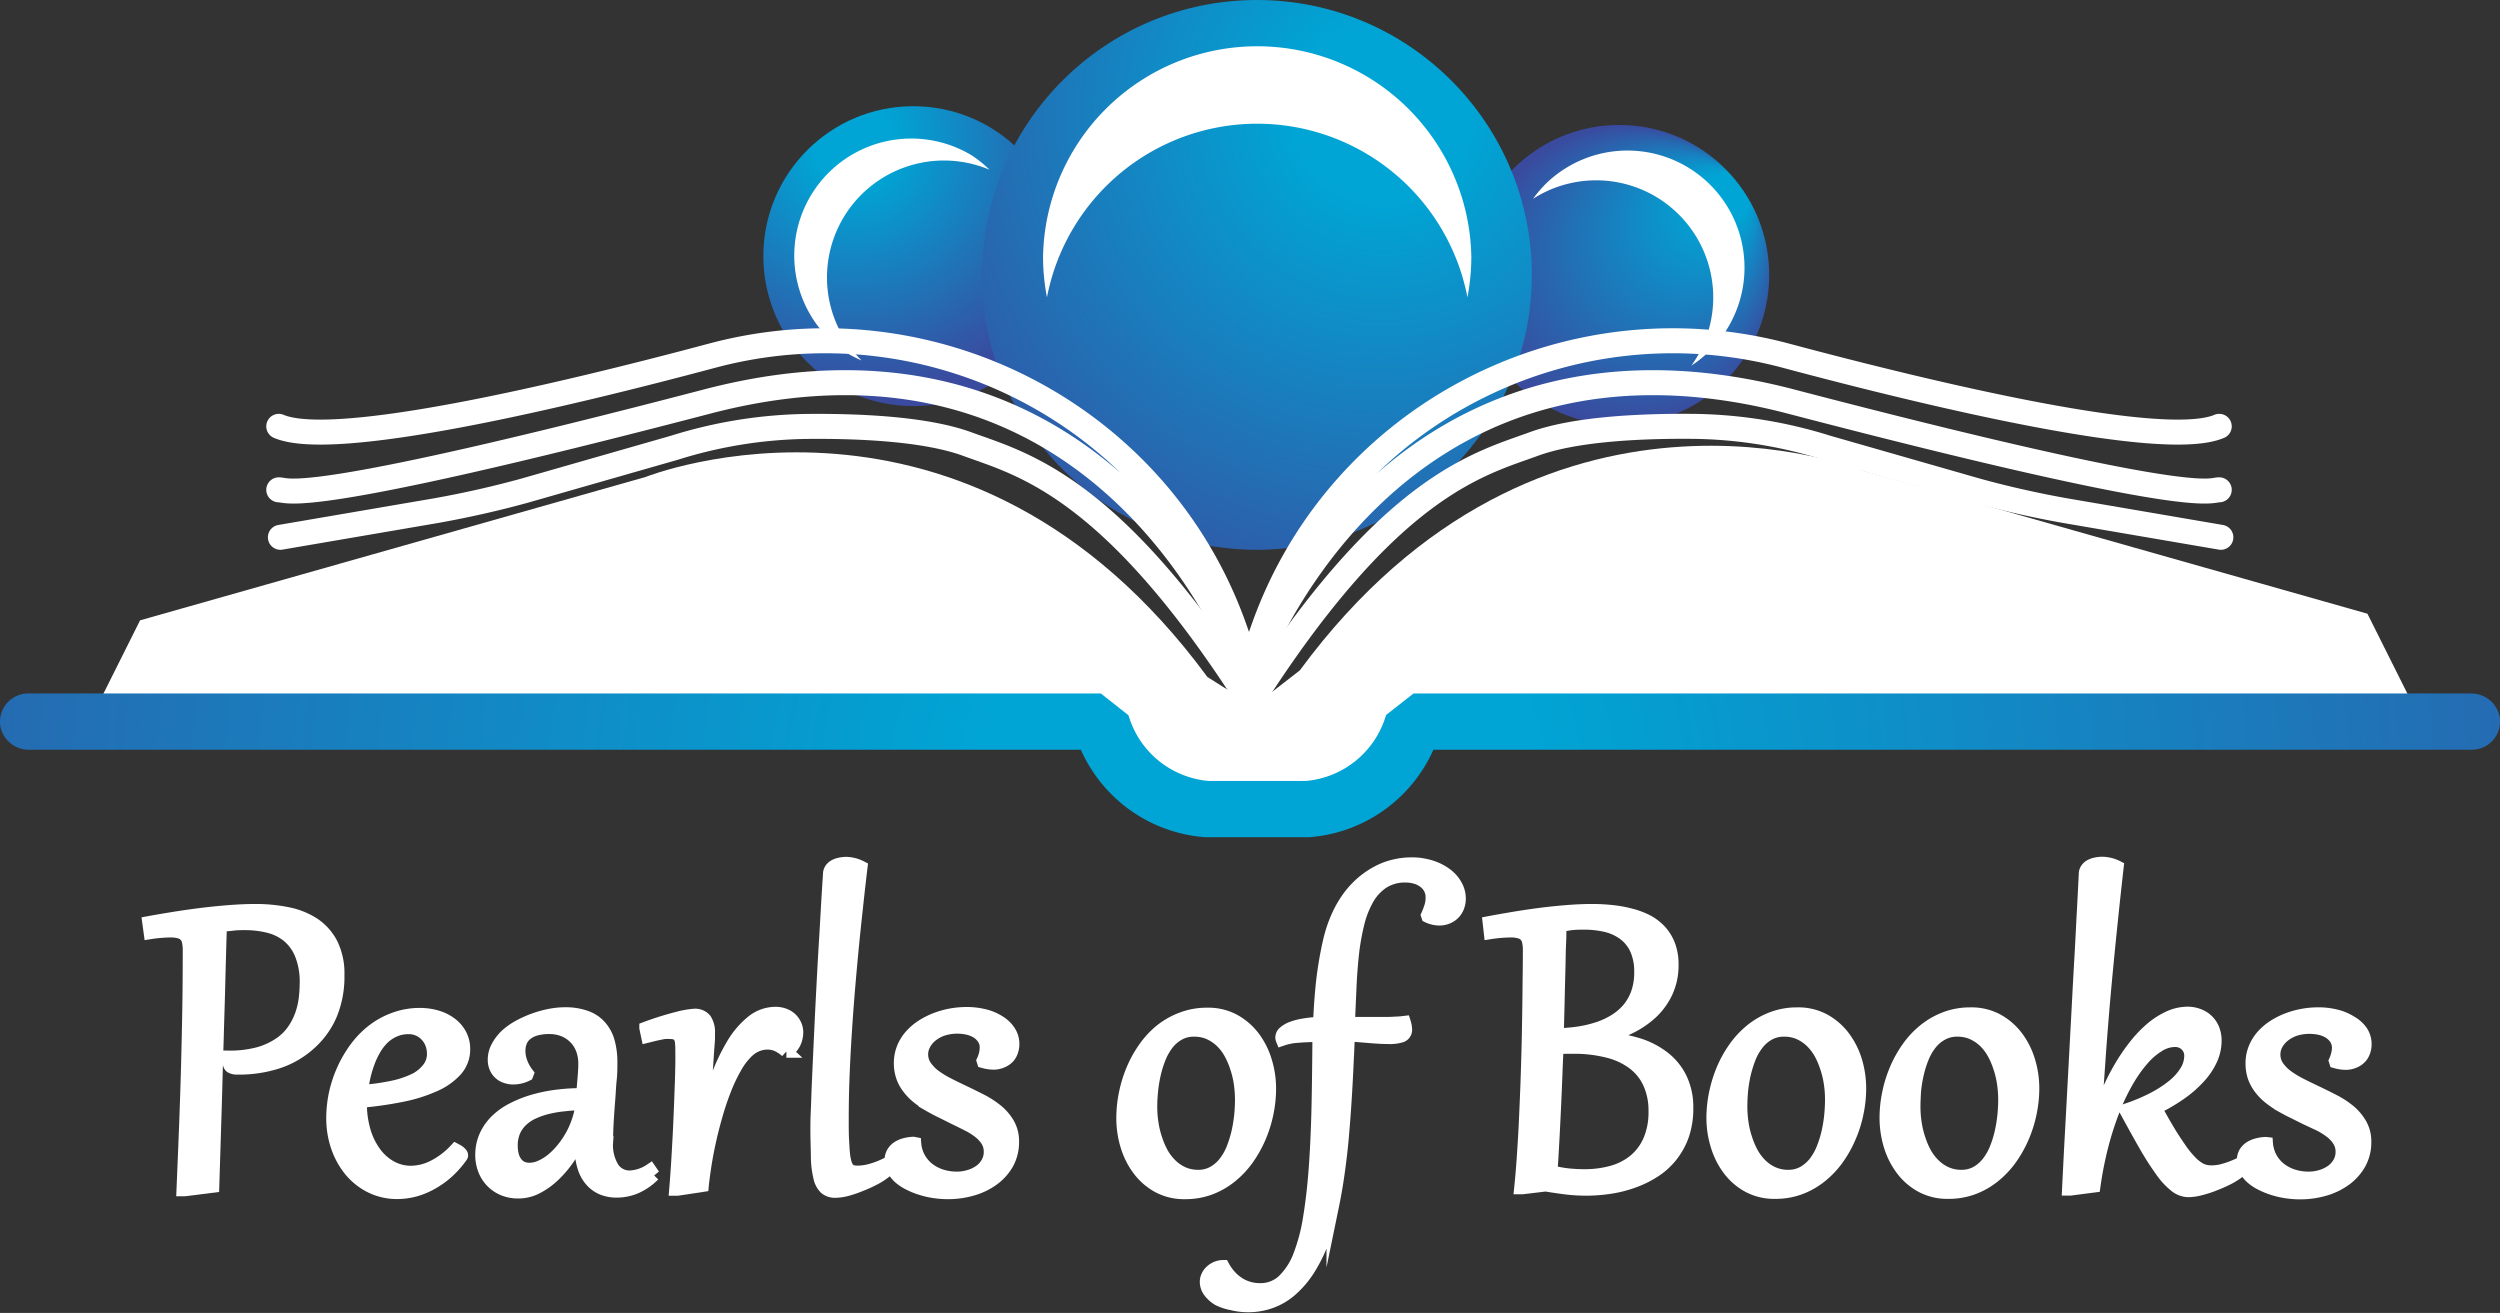 <svg xmlns="http://www.w3.org/2000/svg" xmlns:xlink="http://www.w3.org/1999/xlink" viewBox="0 0 400.15 210.15"><rect x="0" y="0" width="400.15" height="210.15" fill="#333333" stroke="none"/><defs><style>.cls-1{fill:url(#radial-gradient);}.cls-2,.cls-7{fill:#fff;}.cls-3{fill:url(#radial-gradient-2);}.cls-4{fill:url(#radial-gradient-3);}.cls-5{fill:url(#radial-gradient-4);}.cls-6{fill:none;stroke-linecap:round;stroke-linejoin:round;stroke-width:4px;}.cls-6,.cls-7{stroke:#fff;}.cls-7{stroke-miterlimit:10;stroke-width:2px;}</style><radialGradient id="radial-gradient" cx="259.66" cy="43.87" fx="278.578" fy="28.931" r="24.11" gradientTransform="translate(0.67 0.32)" gradientUnits="userSpaceOnUse"><stop offset="0.15" stop-color="#00a5d5"/><stop offset="1" stop-color="#3a4a9e"/></radialGradient><radialGradient id="radial-gradient-2" cx="136.74" cy="23.22" fx="136.744" fy="23.222" r="40.78" gradientTransform="matrix(1, 0, 0, 1, 0, 0)" xlink:href="#radial-gradient"/><radialGradient id="radial-gradient-3" cx="220.83" cy="17.71" fx="220.829" fy="17.711" r="92.34" gradientTransform="translate(0.45 0.31)" xlink:href="#radial-gradient"/><radialGradient id="radial-gradient-4" cx="200.55" cy="129.2" fx="200.547" fy="129.196" r="291.1" gradientTransform="matrix(1, 0, 0, 1, 0, 0)" xlink:href="#radial-gradient"/></defs><title>logobold</title><g id="Layer_2" data-name="Layer 2"><g id="Layer_1-2" data-name="Layer 1"><circle class="cls-1" cx="259.18" cy="44" r="24"/><path class="cls-2" d="M269.09,34.73a18.74,18.74,0,0,1,1.63,23.79,18.73,18.73,0,1,0-23-29.39,19,19,0,0,0-2.34,2.69A18.72,18.72,0,0,1,269.09,34.73Z"/><circle class="cls-3" cx="146.18" cy="41" r="24"/><path class="cls-2" d="M135.53,34a18.73,18.73,0,0,1,22.85-6.83,18.94,18.94,0,0,0-2.76-2.25A18.73,18.73,0,0,0,134.77,56a18.31,18.31,0,0,0,3.13,1.69A18.71,18.71,0,0,1,135.53,34Z"/><circle class="cls-4" cx="201.18" cy="44" r="44"/><path class="cls-2" d="M201.23,19.8a34.28,34.28,0,0,1,33.65,27.79,34.66,34.66,0,0,0,.62-6.49,34.28,34.28,0,0,0-68.55,0,33.85,33.85,0,0,0,.63,6.49A34.27,34.27,0,0,1,201.23,19.8Z"/><path class="cls-2" d="M15.18,113.77l7.24-14.48,80.89-22.94s51.3-20.52,89.94,32l7.76,4.91.43,18.63L175.63,118H15.18Z"/><path class="cls-2" d="M386.18,112.72l-7.25-14.49L298.05,75.3s-51.31-20.53-90,32l-8.49,6.59.43,18.63L226.59,118l159.59-1Z"/><path class="cls-5" d="M209.2,134l-16.34,0A23.67,23.67,0,0,1,173,120H4.67a4.62,4.62,0,0,1-4.58-3.57A4.51,4.51,0,0,1,4.5,111H176.21l4.42,3.49A14.67,14.67,0,0,0,193.46,125H209a14.69,14.69,0,0,0,12.85-10.55l4.4-3.45H395.48a4.61,4.61,0,0,1,4.58,3.57,4.51,4.51,0,0,1-4.41,5.43H229.43a23.69,23.69,0,0,1-19.84,14Z"/><path class="cls-6" d="M44.88,86l25-4.28c4.7-.84,9.37-1.89,14-3.16L108,71.65a73.82,73.82,0,0,1,21.63-3.4c8.21-.06,18.64.43,25.17,2.82,8.72,3.2,23.14,6.49,45.36,41.38V117"/><path class="cls-6" d="M355.47,86l-25-4.28c-4.7-.84-9.37-1.89-14-3.16l-24.15-6.92a73.82,73.82,0,0,0-21.63-3.4c-8.21-.06-18.64.43-25.17,2.82-8.72,3.2-23.13,6.49-45.35,41.38V117"/><path class="cls-6" d="M355.21,78.4c-1.69,0-3,3-68.59-14.14s-86.7,44.57-86.7,44.57a54.78,54.78,0,0,1,2.25-8.07c12-34.21,48.61-53.19,83.64-43.84,23.45,6.27,60.51,15.14,69.4,11.32"/><path class="cls-6" d="M44.62,78.4c1.7,0,3,3,68.6-14.14s86.7,44.57,86.7,44.57a55.8,55.8,0,0,0-2.26-8.07c-12-34.21-48.61-53.19-83.64-43.84-23.45,6.27-60.5,15.14-69.4,11.32"/><path class="cls-7" d="M30.25,152.05a6,6,0,0,0-.14-1.37,2,2,0,0,0-.46-.93,2,2,0,0,0-.93-.53,5.25,5.25,0,0,0-1.5-.17,23.17,23.17,0,0,0-3.22.28l-.23-1.69c1.19-.22,2.5-.44,3.91-.67s2.87-.44,4.37-.63,3-.34,4.49-.46,3-.19,4.33-.19a25.49,25.49,0,0,1,5.15.5,11.92,11.92,0,0,1,4.21,1.68,8.54,8.54,0,0,1,2.85,3.19,10.68,10.68,0,0,1,1.05,5A15.77,15.77,0,0,1,53,162.31,13.11,13.11,0,0,1,49.67,167,14.32,14.32,0,0,1,44.6,170a20,20,0,0,1-6.55,1,2,2,0,0,1-1.12-.24c-.22-.17-.32-.52-.32-1.07v-.25a1.06,1.06,0,0,1,0-.28,17.71,17.71,0,0,0,4.8-.58A11.38,11.38,0,0,0,44.81,167,8.14,8.14,0,0,0,47,164.8a10.49,10.49,0,0,0,1.26-2.53,12.22,12.22,0,0,0,.57-2.58,22.2,22.2,0,0,0,.14-2.3,11.81,11.81,0,0,0-.78-4.6,7.4,7.4,0,0,0-2.09-2.93,7.85,7.85,0,0,0-3.1-1.53,15.22,15.22,0,0,0-3.77-.45c-.67,0-1.31,0-1.93.08s-1.28.12-2,.21c0,1-.06,2.29-.1,3.92s-.1,3.52-.15,5.65-.13,4.45-.2,7-.16,5.18-.23,7.94-.16,5.6-.25,8.51-.18,5.82-.27,8.71l-4.51.57-.34,0q.23-5.48.42-10.36c.12-3.27.23-6.44.31-9.53s.15-6.16.2-9.18S30.25,155.23,30.25,152.05Z"/><path class="cls-7" d="M72.92,184l.3.16a2.75,2.75,0,0,1,.33.23,1.72,1.72,0,0,1,.27.27.45.45,0,0,1,.11.27.29.29,0,0,1-.06.16,15.6,15.6,0,0,1-2.29,2.58A13.76,13.76,0,0,1,69,189.48a11.67,11.67,0,0,1-2.7,1.09,11,11,0,0,1-2.7.35,9.4,9.4,0,0,1-4.19-.93,10.06,10.06,0,0,1-3.28-2.55,12.25,12.25,0,0,1-2.14-3.8,14.05,14.05,0,0,1-.77-4.68,18.8,18.8,0,0,1,.45-4.07A19.51,19.51,0,0,1,55,171a18.7,18.7,0,0,1,2.07-3.44,14.2,14.2,0,0,1,2.77-2.76A12.59,12.59,0,0,1,63.24,163a11.61,11.61,0,0,1,4-.67,9.43,9.43,0,0,1,2.68.38,7,7,0,0,1,2.24,1.1,5.29,5.29,0,0,1,1.53,1.76,4.9,4.9,0,0,1,.57,2.38A5,5,0,0,1,73,171.31a10.14,10.14,0,0,1-3.5,2.45,24.17,24.17,0,0,1-5.24,1.63,59.63,59.63,0,0,1-6.53.93v.32a15.19,15.19,0,0,0,.62,4.45,11.08,11.08,0,0,0,1.71,3.46,7.85,7.85,0,0,0,2.55,2.24,6.54,6.54,0,0,0,3.16.8,8.11,8.11,0,0,0,3.51-.85A12.71,12.71,0,0,0,72.92,184ZM69.34,168.7a4.63,4.63,0,0,0-.29-1.64,4,4,0,0,0-.82-1.32,3.78,3.78,0,0,0-2.81-1.21,5.44,5.44,0,0,0-2.25.44,6.18,6.18,0,0,0-1.81,1.19A8.45,8.45,0,0,0,60,167.91a13.45,13.45,0,0,0-1,2.12,18.43,18.43,0,0,0-.69,2.3,19.83,19.83,0,0,0-.38,2.31,34.94,34.94,0,0,0,4.85-.66,15.56,15.56,0,0,0,3.61-1.2A6.27,6.27,0,0,0,68.56,171,3.74,3.74,0,0,0,69.34,168.7Z"/><path class="cls-7" d="M93.56,170.32a6.3,6.3,0,0,0-.49-2.61,5.1,5.1,0,0,0-1.3-1.81A5.21,5.21,0,0,0,90,164.85a6.15,6.15,0,0,0-2-.34,7.91,7.91,0,0,0-2.29.28,4.14,4.14,0,0,0-1.51.79,2.83,2.83,0,0,0-.84,1.17,4.06,4.06,0,0,0-.26,1.45,5.24,5.24,0,0,0,.34,1.84,6.63,6.63,0,0,0,1,1.8l-.08.21a4.84,4.84,0,0,1-2.19.53,3.42,3.42,0,0,1-1.21-.2,2.64,2.64,0,0,1-1-.58,2.73,2.73,0,0,1-.65-.93,3.08,3.08,0,0,1-.24-1.24,4.23,4.23,0,0,1,.55-2.11A7,7,0,0,1,81,165.71a10.45,10.45,0,0,1,2.08-1.47,17.14,17.14,0,0,1,2.44-1.09,16.88,16.88,0,0,1,2.52-.69,12.66,12.66,0,0,1,2.35-.24,9.63,9.63,0,0,1,3.42.54,5.42,5.42,0,0,1,2.3,1.55,6.18,6.18,0,0,1,1.3,2.46,12.21,12.21,0,0,1,.41,3.28c0,.84,0,1.76-.11,2.76s-.14,2.06-.23,3.15-.17,2.23-.24,3.4-.11,2.33-.11,3.49a6.91,6.91,0,0,0,1,4.12,3.17,3.17,0,0,0,2.68,1.38,6.42,6.42,0,0,0,3.27-1.09l.56.82a9.37,9.37,0,0,1-2.78,1.95,7.83,7.83,0,0,1-3.17.66,6.08,6.08,0,0,1-2.28-.42A4.92,4.92,0,0,1,94.63,189a5.74,5.74,0,0,1-1.18-2.09A9.2,9.2,0,0,1,93,184q0-.5,0-1t.12-1h-.11a29,29,0,0,1-1.9,3.23,17.29,17.29,0,0,1-2.36,2.83,11.53,11.53,0,0,1-2.74,2,6.38,6.38,0,0,1-3.06.77,6.25,6.25,0,0,1-2.4-.45,5.62,5.62,0,0,1-1.85-1.26,5.45,5.45,0,0,1-1.2-1.89,6.43,6.43,0,0,1-.43-2.39,7.36,7.36,0,0,1,.62-3,8.25,8.25,0,0,1,1.71-2.46,10.67,10.67,0,0,1,2.62-1.87,18.43,18.43,0,0,1,3.31-1.32,24.68,24.68,0,0,1,3.79-.78,32.39,32.39,0,0,1,4.08-.25c.09-.8.16-1.58.22-2.33S93.56,171.22,93.56,170.32ZM81.87,183.4a6.57,6.57,0,0,0,.16,1.42,3.47,3.47,0,0,0,.52,1.19,2.56,2.56,0,0,0,.89.81,2.79,2.79,0,0,0,1.31.29,4.35,4.35,0,0,0,1.77-.4,7.85,7.85,0,0,0,1.8-1.1A11.24,11.24,0,0,0,90,183.92a14.14,14.14,0,0,0,1.46-2.14,13.77,13.77,0,0,0,1.07-2.45,11.75,11.75,0,0,0,.57-2.63c-.94,0-1.88.08-2.8.18a19.12,19.12,0,0,0-2.64.44,13.07,13.07,0,0,0-2.31.8,6.73,6.73,0,0,0-1.84,1.23,5.25,5.25,0,0,0-1.21,1.73A5.78,5.78,0,0,0,81.87,183.4Z"/><path class="cls-7" d="M108.42,190.39l-.31,0c.1-1.21.2-2.52.29-3.94s.17-2.87.25-4.34.14-2.92.2-4.36.1-2.78.15-4,.07-2.37.09-3.36,0-1.78,0-2.35a10.8,10.8,0,0,0-.06-1.22,2.08,2.08,0,0,0-.25-.85,1.25,1.25,0,0,0-.58-.51,2.89,2.89,0,0,0-1-.16,5.12,5.12,0,0,0-.67,0c-.23,0-.48.06-.76.11l-.94.2-1.21.3-.29-1.37a50,50,0,0,1,5.13-1.61,14.42,14.42,0,0,1,2.64-.47,2.11,2.11,0,0,1,1.8.73,3.68,3.68,0,0,1,.54,2.19q0,.12,0,.78c0,.43-.06,1-.11,1.68s-.1,1.5-.16,2.41-.14,1.89-.22,2.94-.17,2.14-.28,3.28-.2,2.27-.32,3.4l.19,0a70.21,70.21,0,0,1,2.07-7,30.61,30.61,0,0,1,2.59-5.61,13.59,13.59,0,0,1,3.16-3.74,6,6,0,0,1,3.78-1.37,4,4,0,0,1,1.35.23,3.37,3.37,0,0,1,1.09.64,3.15,3.15,0,0,1,.72,1,2.84,2.84,0,0,1,.27,1.23,4,4,0,0,1-.37,1.65,3.87,3.87,0,0,1-1.18,1.4h-.15a5.7,5.7,0,0,0-1.51-1,3.89,3.89,0,0,0-1.52-.3,4.44,4.44,0,0,0-1.65.32,4.9,4.9,0,0,0-1.47.94,10.7,10.7,0,0,0-2,2.62,26.17,26.17,0,0,0-1.7,3.6,43.35,43.35,0,0,0-1.39,4.17c-.42,1.45-.77,2.86-1.07,4.24s-.54,2.67-.72,3.89-.32,2.23-.39,3Z"/><path class="cls-7" d="M137.86,138.78q-.39,3.24-.75,6.64c-.25,2.26-.49,4.56-.71,6.87s-.43,4.65-.62,7-.35,4.64-.49,6.9-.25,4.5-.33,6.68-.11,4.28-.11,6.28c0,1.26,0,2.34.05,3.24s.08,1.66.15,2.29a8.24,8.24,0,0,0,.28,1.5,2.49,2.49,0,0,0,.45.88,1.36,1.36,0,0,0,.63.41,3.13,3.13,0,0,0,.86.1,7.6,7.6,0,0,0,2-.28,12.85,12.85,0,0,0,2.14-.77l.36,1a11.4,11.4,0,0,1-1.72,1.13,20.85,20.85,0,0,1-2.18,1,18.14,18.14,0,0,1-2.24.78,7.71,7.71,0,0,1-1.89.29,2.38,2.38,0,0,1-1.63-.52,3.37,3.37,0,0,1-.92-1.71,15,15,0,0,1-.4-3.07c0-1.27-.08-2.8-.08-4.62,0-.66,0-1.6.06-2.83s.09-2.65.16-4.27.15-3.41.24-5.34.18-3.92.28-6,.21-4.14.32-6.24.23-4.13.35-6.1.22-3.81.32-5.55.2-3.27.29-4.6a1.38,1.38,0,0,1,.26-.79,1.87,1.87,0,0,1,.64-.54,3.25,3.25,0,0,1,.88-.29,4.59,4.59,0,0,1,1-.1A5.61,5.61,0,0,1,137.86,138.78Z"/><path class="cls-7" d="M146.45,183a5.7,5.7,0,0,0,.77,2.49,5.77,5.77,0,0,0,1.57,1.72,6.89,6.89,0,0,0,2.06,1,8.45,8.45,0,0,0,2.26.32,6.81,6.81,0,0,0,2-.29,5.64,5.64,0,0,0,1.71-.81,4.05,4.05,0,0,0,1.19-1.32,3.43,3.43,0,0,0,.45-1.75,3.34,3.34,0,0,0-.47-1.77,5.56,5.56,0,0,0-1.28-1.39,10.37,10.37,0,0,0-1.86-1.16c-.7-.36-1.44-.72-2.2-1.09l-2-1c-.68-.32-1.34-.68-2-1.06a17.52,17.52,0,0,1-1.78-1.23,8.74,8.74,0,0,1-1.44-1.48,6.18,6.18,0,0,1-1-1.81,6.54,6.54,0,0,1-.36-2.22,6.4,6.4,0,0,1,.46-2.42,6.89,6.89,0,0,1,1.25-2,8.63,8.63,0,0,1,1.83-1.55,12.35,12.35,0,0,1,2.21-1.11,13.67,13.67,0,0,1,2.43-.67,14.63,14.63,0,0,1,2.43-.22,11.74,11.74,0,0,1,2.89.34,7.81,7.81,0,0,1,2.37,1,5.12,5.12,0,0,1,1.62,1.55,3.66,3.66,0,0,1,.6,2.06,3.45,3.45,0,0,1-.15,1,2.79,2.79,0,0,1-.51,1,2.88,2.88,0,0,1-1,.75,3.48,3.48,0,0,1-1.45.33,6.39,6.39,0,0,1-1.68-.25l-.06-.19a6.35,6.35,0,0,0,.39-1.13,4.78,4.78,0,0,0,.11-1,2.51,2.51,0,0,0-.45-1.47,3.5,3.5,0,0,0-1.07-1,5.19,5.19,0,0,0-1.44-.55,7.66,7.66,0,0,0-1.55-.17,7.55,7.55,0,0,0-2.42.36,5.91,5.91,0,0,0-1.8,1,4.26,4.26,0,0,0-1.12,1.37,3.36,3.36,0,0,0,.16,3.45,6.55,6.55,0,0,0,1.46,1.53,14.4,14.4,0,0,0,2.11,1.3c.79.41,1.62.81,2.48,1.22s1.93.93,2.88,1.42a14.18,14.18,0,0,1,2.55,1.66,7.9,7.9,0,0,1,1.82,2.15,5.61,5.61,0,0,1,.69,2.84,7,7,0,0,1-.86,3.49,8.13,8.13,0,0,1-2.32,2.57,10.53,10.53,0,0,1-3.32,1.59,14,14,0,0,1-3.89.54,15.12,15.12,0,0,1-2.09-.15,12.82,12.82,0,0,1-2.08-.46,11.61,11.61,0,0,1-1.92-.75,7.56,7.56,0,0,1-1.58-1,4.81,4.81,0,0,1-1.07-1.29,3.23,3.23,0,0,1-.39-1.57,2.36,2.36,0,0,1,.32-1.26,2.56,2.56,0,0,1,.83-.84,3.82,3.82,0,0,1,1.15-.48,6.27,6.27,0,0,1,1.3-.19Z"/><path class="cls-7" d="M179.68,178.94a19.42,19.42,0,0,1,.4-3.9,19.83,19.83,0,0,1,1.18-3.84,17.87,17.87,0,0,1,1.93-3.48,13.89,13.89,0,0,1,2.66-2.85A12.22,12.22,0,0,1,189.2,163a11.17,11.17,0,0,1,4-.71,8.78,8.78,0,0,1,4.31,1,9.92,9.92,0,0,1,3.15,2.71,12.17,12.17,0,0,1,1.93,3.84,14.94,14.94,0,0,1,.66,4.4,19.42,19.42,0,0,1-.4,3.9,19.85,19.85,0,0,1-1.19,3.84,18.86,18.86,0,0,1-1.94,3.49,14.39,14.39,0,0,1-2.66,2.84,12,12,0,0,1-3.35,1.93,11.17,11.17,0,0,1-4,.7,8.78,8.78,0,0,1-4.31-1,9.65,9.65,0,0,1-3.14-2.71,12.16,12.16,0,0,1-1.93-3.84A14.89,14.89,0,0,1,179.68,178.94Zm4.55-1.81a16.82,16.82,0,0,0,.2,2.63,14.39,14.39,0,0,0,.62,2.57,13.17,13.17,0,0,0,1,2.32,8.56,8.56,0,0,0,1.47,1.87,6.62,6.62,0,0,0,1.9,1.26,6,6,0,0,0,2.34.46,4.85,4.85,0,0,0,2.44-.6,6,6,0,0,0,1.83-1.59,9.09,9.09,0,0,0,1.28-2.27,19.23,19.23,0,0,0,.81-2.64,23.13,23.13,0,0,0,.43-2.69q.12-1.33.12-2.46a18.26,18.26,0,0,0-.2-2.64,14.38,14.38,0,0,0-.62-2.55,12.62,12.62,0,0,0-1-2.3,8,8,0,0,0-1.46-1.87,6.93,6.93,0,0,0-1.91-1.25,5.87,5.87,0,0,0-2.33-.45,4.88,4.88,0,0,0-2.45.59,6.11,6.11,0,0,0-1.83,1.58,9.32,9.32,0,0,0-1.27,2.26,17,17,0,0,0-.81,2.63,21,21,0,0,0-.43,2.7C184.27,175.58,184.23,176.4,184.23,177.13Z"/><path class="cls-7" d="M215.88,163.77l1.83,0,1.66,0,1.39,0h1.06q.87,0,1.65-.06c.53,0,1-.07,1.34-.11a4.34,4.34,0,0,1,.21,1.14,1.07,1.07,0,0,1-.7,1.11,6.07,6.07,0,0,1-2,.26c-.87,0-1.85-.05-2.93-.14s-2.27-.19-3.56-.28c0,1.51-.11,3.16-.19,4.94s-.18,3.61-.3,5.52-.27,3.83-.44,5.8-.4,3.87-.66,5.74-.57,3.64-.92,5.34a41.42,41.42,0,0,1-1.24,4.62,25.56,25.56,0,0,1-2.53,5.43,15.22,15.22,0,0,1-3,3.51,10,10,0,0,1-3.3,1.88,10.79,10.79,0,0,1-6.11.24A8.19,8.19,0,0,1,195,208a4.78,4.78,0,0,1-1.44-1.29,2.63,2.63,0,0,1-.52-1.55,2.12,2.12,0,0,1,.21-.91,2.6,2.6,0,0,1,.58-.79,3.1,3.1,0,0,1,.87-.56,2.84,2.84,0,0,1,1.1-.22,8.25,8.25,0,0,0,1.22,1.69,6.84,6.84,0,0,0,1.42,1.14,6.17,6.17,0,0,0,1.58.66,6.69,6.69,0,0,0,1.66.21,5.3,5.3,0,0,0,3.72-1.42,11,11,0,0,0,2.58-4,29.64,29.64,0,0,0,1.62-6.27q.6-3.68.91-8.18t.42-9.73c.07-3.49.11-7.14.14-11-1.19,0-2.3.05-3.31.13a9.43,9.43,0,0,0-2.56.5.94.94,0,0,1-.07-.37,1.1,1.1,0,0,1,.44-.84,4,4,0,0,1,1.22-.7,10,10,0,0,1,1.91-.49,19.24,19.24,0,0,1,2.47-.25c.05-1.2.11-2.34.19-3.42s.17-2.16.29-3.22.27-2.12.45-3.19.4-2.17.66-3.31a21,21,0,0,1,1.34-4,16.84,16.84,0,0,1,1.85-3.16,14.19,14.19,0,0,1,2.25-2.37,13.29,13.29,0,0,1,2.49-1.63,10.74,10.74,0,0,1,2.59-.93,11.47,11.47,0,0,1,2.57-.3,10.05,10.05,0,0,1,3.28.49,8.14,8.14,0,0,1,2.44,1.27,5.63,5.63,0,0,1,1.52,1.78,4.29,4.29,0,0,1,.53,2,3.76,3.76,0,0,1-.26,1.43,3,3,0,0,1-1.74,1.71,3.35,3.35,0,0,1-1.26.23,4.41,4.41,0,0,1-1.85-.44l-.07-.21A11.91,11.91,0,0,0,229,145a4.69,4.69,0,0,0,.18-1.3,3.12,3.12,0,0,0-.37-1.57,3.22,3.22,0,0,0-1-1.07,4,4,0,0,0-1.34-.61,5.55,5.55,0,0,0-1.45-.19,6.48,6.48,0,0,0-3.61.95,7.76,7.76,0,0,0-2.46,2.62,15.06,15.06,0,0,0-1.55,3.92,37.19,37.19,0,0,0-.87,4.87c-.19,1.74-.33,3.55-.41,5.45S215.94,161.87,215.88,163.77Z"/><path class="cls-7" d="M244.75,152.05a6,6,0,0,0-.14-1.37,2,2,0,0,0-.46-.93,2,2,0,0,0-.93-.53,5.25,5.25,0,0,0-1.5-.17,23.17,23.17,0,0,0-3.22.28l-.19-1.69c1.15-.22,2.41-.44,3.77-.67s2.76-.44,4.2-.63,2.89-.34,4.34-.46,2.86-.19,4.22-.19a29.27,29.27,0,0,1,3.26.18,18.79,18.79,0,0,1,3,.56,12.32,12.32,0,0,1,2.63,1,8.16,8.16,0,0,1,2.08,1.63,7.24,7.24,0,0,1,1.37,2.3,8.6,8.6,0,0,1,.49,3,10.27,10.27,0,0,1-.88,4.37,10.8,10.8,0,0,1-2.39,3.34,14.23,14.23,0,0,1-3.47,2.38,22.16,22.16,0,0,1-4.13,1.53v.17a24.19,24.19,0,0,1,5.27.95,12.91,12.91,0,0,1,4.19,2.12,9.51,9.51,0,0,1,2.77,3.39,10.6,10.6,0,0,1,1,4.78,13.08,13.08,0,0,1-.63,4.19,11.41,11.41,0,0,1-1.77,3.31,11.17,11.17,0,0,1-2.65,2.48,16,16,0,0,1-3.32,1.69,19.42,19.42,0,0,1-3.78,1,25.36,25.36,0,0,1-4,.32,27.43,27.43,0,0,1-3.21-.19c-1-.13-2.11-.29-3.27-.48l-3.69.44-.35,0q.26-2.52.45-5.43c.13-1.94.25-4,.34-6.09s.19-4.3.26-6.53.14-4.49.18-6.75.08-4.52.1-6.76S244.75,154.17,244.75,152.05Zm3.54,35.46a19.43,19.43,0,0,0,2.72.5,25.06,25.06,0,0,0,2.61.13,16.12,16.12,0,0,0,4.42-.58,9.75,9.75,0,0,0,3.57-1.83,8.59,8.59,0,0,0,2.38-3.2,11.42,11.42,0,0,0,.87-4.67,10.67,10.67,0,0,0-.88-4.45,8.25,8.25,0,0,0-2.54-3.19,11.33,11.33,0,0,0-4.11-1.91,21.79,21.79,0,0,0-5.56-.64l-1.24,0-1.29.06c0,.78-.06,1.68-.1,2.72s-.08,2.14-.13,3.32-.1,2.4-.16,3.66-.12,2.49-.18,3.69-.13,2.36-.19,3.45S248.35,186.66,248.29,187.51Zm1.43-39.34c0,.83,0,1.84-.06,3s-.06,2.54-.1,4-.08,3.12-.12,4.87-.09,3.6-.14,5.54a27.54,27.54,0,0,0,3.28-.27,19.07,19.07,0,0,0,3.11-.72,12.56,12.56,0,0,0,2.73-1.25,9.07,9.07,0,0,0,2.18-1.85,8.27,8.27,0,0,0,1.45-2.55,9.72,9.72,0,0,0,.52-3.32,8.65,8.65,0,0,0-.7-3.69,6.22,6.22,0,0,0-1.94-2.42,7.88,7.88,0,0,0-2.87-1.32,15.36,15.36,0,0,0-3.54-.39c-.6,0-1.23,0-1.87.07S250.36,148.07,249.72,148.17Z"/><path class="cls-7" d="M274.13,178.94a19.42,19.42,0,0,1,.4-3.9,20.54,20.54,0,0,1,1.18-3.84,17.87,17.87,0,0,1,1.93-3.48,14.17,14.17,0,0,1,2.66-2.85,12.22,12.22,0,0,1,3.35-1.92,11.17,11.17,0,0,1,4-.71,8.78,8.78,0,0,1,4.31,1,9.92,9.92,0,0,1,3.15,2.71,12.4,12.4,0,0,1,1.94,3.84,15.27,15.27,0,0,1,.65,4.4,19.42,19.42,0,0,1-.4,3.9,19.18,19.18,0,0,1-1.19,3.84,18.29,18.29,0,0,1-1.94,3.49,14.1,14.1,0,0,1-2.66,2.84,12,12,0,0,1-3.35,1.93,11.17,11.17,0,0,1-4,.7,8.78,8.78,0,0,1-4.31-1,9.65,9.65,0,0,1-3.14-2.71,12.14,12.14,0,0,1-1.92-3.84A14.89,14.89,0,0,1,274.13,178.94Zm4.55-1.81a18.12,18.12,0,0,0,.2,2.63,14.39,14.39,0,0,0,.62,2.57,12.5,12.5,0,0,0,1,2.32,8.23,8.23,0,0,0,1.46,1.87,6.54,6.54,0,0,0,1.91,1.26,5.87,5.87,0,0,0,2.33.46,4.89,4.89,0,0,0,2.45-.6,6.29,6.29,0,0,0,1.83-1.59,9.39,9.39,0,0,0,1.27-2.27,16.81,16.81,0,0,0,.81-2.64,21.18,21.18,0,0,0,.43-2.69q.12-1.33.12-2.46a17,17,0,0,0-.2-2.64,14.38,14.38,0,0,0-.62-2.55,12.58,12.58,0,0,0-1-2.3,8.33,8.33,0,0,0-1.47-1.87,7,7,0,0,0-1.9-1.25,6,6,0,0,0-2.34-.45,4.85,4.85,0,0,0-2.44.59,5.88,5.88,0,0,0-1.83,1.58,9,9,0,0,0-1.28,2.26,19.53,19.53,0,0,0-.81,2.63,23,23,0,0,0-.43,2.7C278.72,175.58,278.68,176.4,278.68,177.13Z"/><path class="cls-7" d="M301.84,178.94a19.42,19.42,0,0,1,.4-3.9,19.83,19.83,0,0,1,1.18-3.84,17.87,17.87,0,0,1,1.93-3.48,13.89,13.89,0,0,1,2.66-2.85,12.22,12.22,0,0,1,3.35-1.92,11.17,11.17,0,0,1,4-.71,8.78,8.78,0,0,1,4.31,1,9.92,9.92,0,0,1,3.15,2.71,12.17,12.17,0,0,1,1.93,3.84,14.94,14.94,0,0,1,.66,4.4,19.42,19.42,0,0,1-.4,3.9,19.85,19.85,0,0,1-1.19,3.84,18.86,18.86,0,0,1-1.94,3.49,14.39,14.39,0,0,1-2.66,2.84,12,12,0,0,1-3.35,1.93,11.17,11.17,0,0,1-4,.7,8.78,8.78,0,0,1-4.31-1,9.65,9.65,0,0,1-3.14-2.71,12.16,12.16,0,0,1-1.93-3.84A15.22,15.22,0,0,1,301.84,178.94Zm4.55-1.81a16.82,16.82,0,0,0,.2,2.63,14.39,14.39,0,0,0,.62,2.57,13.17,13.17,0,0,0,1,2.32,8.56,8.56,0,0,0,1.47,1.87,6.54,6.54,0,0,0,1.91,1.26,5.87,5.87,0,0,0,2.33.46,4.91,4.91,0,0,0,2.45-.6,6.13,6.13,0,0,0,1.82-1.59,9.09,9.09,0,0,0,1.28-2.27,16.81,16.81,0,0,0,.81-2.64,23.13,23.13,0,0,0,.43-2.69q.12-1.33.12-2.46a18.26,18.26,0,0,0-.2-2.64,14.38,14.38,0,0,0-.62-2.55,12.62,12.62,0,0,0-1-2.3,8,8,0,0,0-1.46-1.87,6.93,6.93,0,0,0-1.91-1.25,5.87,5.87,0,0,0-2.33-.45,4.88,4.88,0,0,0-2.45.59A6,6,0,0,0,309,167.1a9,9,0,0,0-1.28,2.26,17,17,0,0,0-.81,2.63,21,21,0,0,0-.43,2.7C306.43,175.58,306.39,176.4,306.39,177.13Z"/><path class="cls-7" d="M340.34,177.63a29.89,29.89,0,0,0,4.17-1.73,18.77,18.77,0,0,0,3.25-2.08,9.15,9.15,0,0,0,2.1-2.32,4.74,4.74,0,0,0,.75-2.5,2.45,2.45,0,0,0-.2-1,2.49,2.49,0,0,0-.54-.76,2.4,2.4,0,0,0-.78-.49,2.77,2.77,0,0,0-1-.17,5,5,0,0,0-2.49.75,10.8,10.8,0,0,0-2.55,2.15,22,22,0,0,0-2.46,3.44,33.3,33.3,0,0,0-2.23,4.63,50.25,50.25,0,0,0-1.85,5.7,57.88,57.88,0,0,0-1.31,6.62l-3.85.5-.3,0c.07-1.5.16-3.15.25-5s.2-3.73.31-5.76.22-4.15.34-6.35.24-4.45.36-6.73.25-4.59.37-6.92.25-4.62.38-6.88.23-4.49.35-6.66.22-4.24.32-6.22a1.32,1.32,0,0,1,.27-.79,1.78,1.78,0,0,1,.64-.54,3.25,3.25,0,0,1,.88-.29,4.93,4.93,0,0,1,1-.1,5.61,5.61,0,0,1,2.4.61q-.44,3.9-.78,7.16t-.62,6.05c-.18,1.86-.35,3.6-.5,5.22s-.29,3.16-.41,4.64-.24,2.93-.35,4.34-.21,2.86-.31,4.32-.21,3-.32,4.53-.22,3.24-.35,5l.12,0a41.4,41.4,0,0,1,1.62-4.48,40.88,40.88,0,0,1,2.05-4.2,31.08,31.08,0,0,1,2.42-3.67,19.56,19.56,0,0,1,2.7-2.91,12.51,12.51,0,0,1,2.92-1.91,7.25,7.25,0,0,1,3-.7,4.91,4.91,0,0,1,1.79.32,4,4,0,0,1,2.36,2.29,4.89,4.89,0,0,1,.33,1.83,7.23,7.23,0,0,1-.69,3.07,10.84,10.84,0,0,1-1.94,2.85,17.82,17.82,0,0,1-3,2.6,28.51,28.51,0,0,1-3.91,2.28c.85,1.56,1.62,2.9,2.29,4s1.3,2,1.85,2.8a15.76,15.76,0,0,0,1.5,1.8,6.28,6.28,0,0,0,1.23,1,3.32,3.32,0,0,0,1.05.45,4.77,4.77,0,0,0,1,.11,7.26,7.26,0,0,0,2.06-.31,14.84,14.84,0,0,0,2.15-.8l.36,1a11.81,11.81,0,0,1-1.73,1.13,20.6,20.6,0,0,1-2.22,1,16.58,16.58,0,0,1-2.32.77,8.23,8.23,0,0,1-2,.3,3.44,3.44,0,0,1-2.05-.75,11.14,11.14,0,0,1-2.19-2.33,46.17,46.17,0,0,1-2.58-4c-.94-1.62-2-3.56-3.23-5.8Z"/><path class="cls-7" d="M362.81,183a5.84,5.84,0,0,0,.77,2.49,5.91,5.91,0,0,0,1.57,1.72,7.06,7.06,0,0,0,2.07,1,8.45,8.45,0,0,0,2.26.32,6.81,6.81,0,0,0,2-.29,5.87,5.87,0,0,0,1.71-.81,4.29,4.29,0,0,0,1.19-1.32,3.43,3.43,0,0,0,.45-1.75,3.26,3.26,0,0,0-.48-1.77,5.51,5.51,0,0,0-1.27-1.39,11.13,11.13,0,0,0-1.86-1.16L369,179l-2-1c-.68-.32-1.33-.68-2-1.06a16.47,16.47,0,0,1-1.78-1.23,8.81,8.81,0,0,1-1.45-1.48,6.69,6.69,0,0,1-1-1.81,6.8,6.8,0,0,1-.35-2.22,6.21,6.21,0,0,1,.46-2.42,7.08,7.08,0,0,1,1.24-2,9.16,9.16,0,0,1,1.83-1.55,12.11,12.11,0,0,1,2.22-1.11,13.67,13.67,0,0,1,2.43-.67,14.63,14.63,0,0,1,2.43-.22,11.71,11.71,0,0,1,2.88.34,7.87,7.87,0,0,1,2.38,1A5.12,5.12,0,0,1,378,165.1a3.66,3.66,0,0,1,.6,2.06,3.45,3.45,0,0,1-.15,1,2.82,2.82,0,0,1-.52,1,2.88,2.88,0,0,1-1,.75,3.41,3.41,0,0,1-1.45.33,6.32,6.32,0,0,1-1.67-.25l-.06-.19a5.56,5.56,0,0,0,.38-1.13,4.19,4.19,0,0,0,.12-1,2.67,2.67,0,0,0-.45-1.47,3.65,3.65,0,0,0-1.08-1,5.12,5.12,0,0,0-1.43-.55,7.68,7.68,0,0,0-1.56-.17,7.6,7.6,0,0,0-2.42.36,5.91,5.91,0,0,0-1.8,1,4.39,4.39,0,0,0-1.12,1.37,3.39,3.39,0,0,0-.39,1.58,3.34,3.34,0,0,0,.55,1.87,6.6,6.6,0,0,0,1.47,1.53,14.82,14.82,0,0,0,2.1,1.3c.8.41,1.63.81,2.49,1.22s1.92.93,2.87,1.42a13.93,13.93,0,0,1,2.56,1.66,7.86,7.86,0,0,1,1.81,2.15,5.51,5.51,0,0,1,.7,2.84,6.93,6.93,0,0,1-.87,3.49,8.1,8.1,0,0,1-2.31,2.57,10.64,10.64,0,0,1-3.32,1.59,14,14,0,0,1-3.9.54,15,15,0,0,1-2.08-.15,12.94,12.94,0,0,1-2.09-.46,11.85,11.85,0,0,1-1.91-.75,7.31,7.31,0,0,1-1.58-1,4.63,4.63,0,0,1-1.07-1.29,3.23,3.23,0,0,1-.39-1.57,2.45,2.45,0,0,1,.31-1.26,2.66,2.66,0,0,1,.83-.84,4,4,0,0,1,1.16-.48,6.27,6.27,0,0,1,1.3-.19Z"/></g></g></svg>